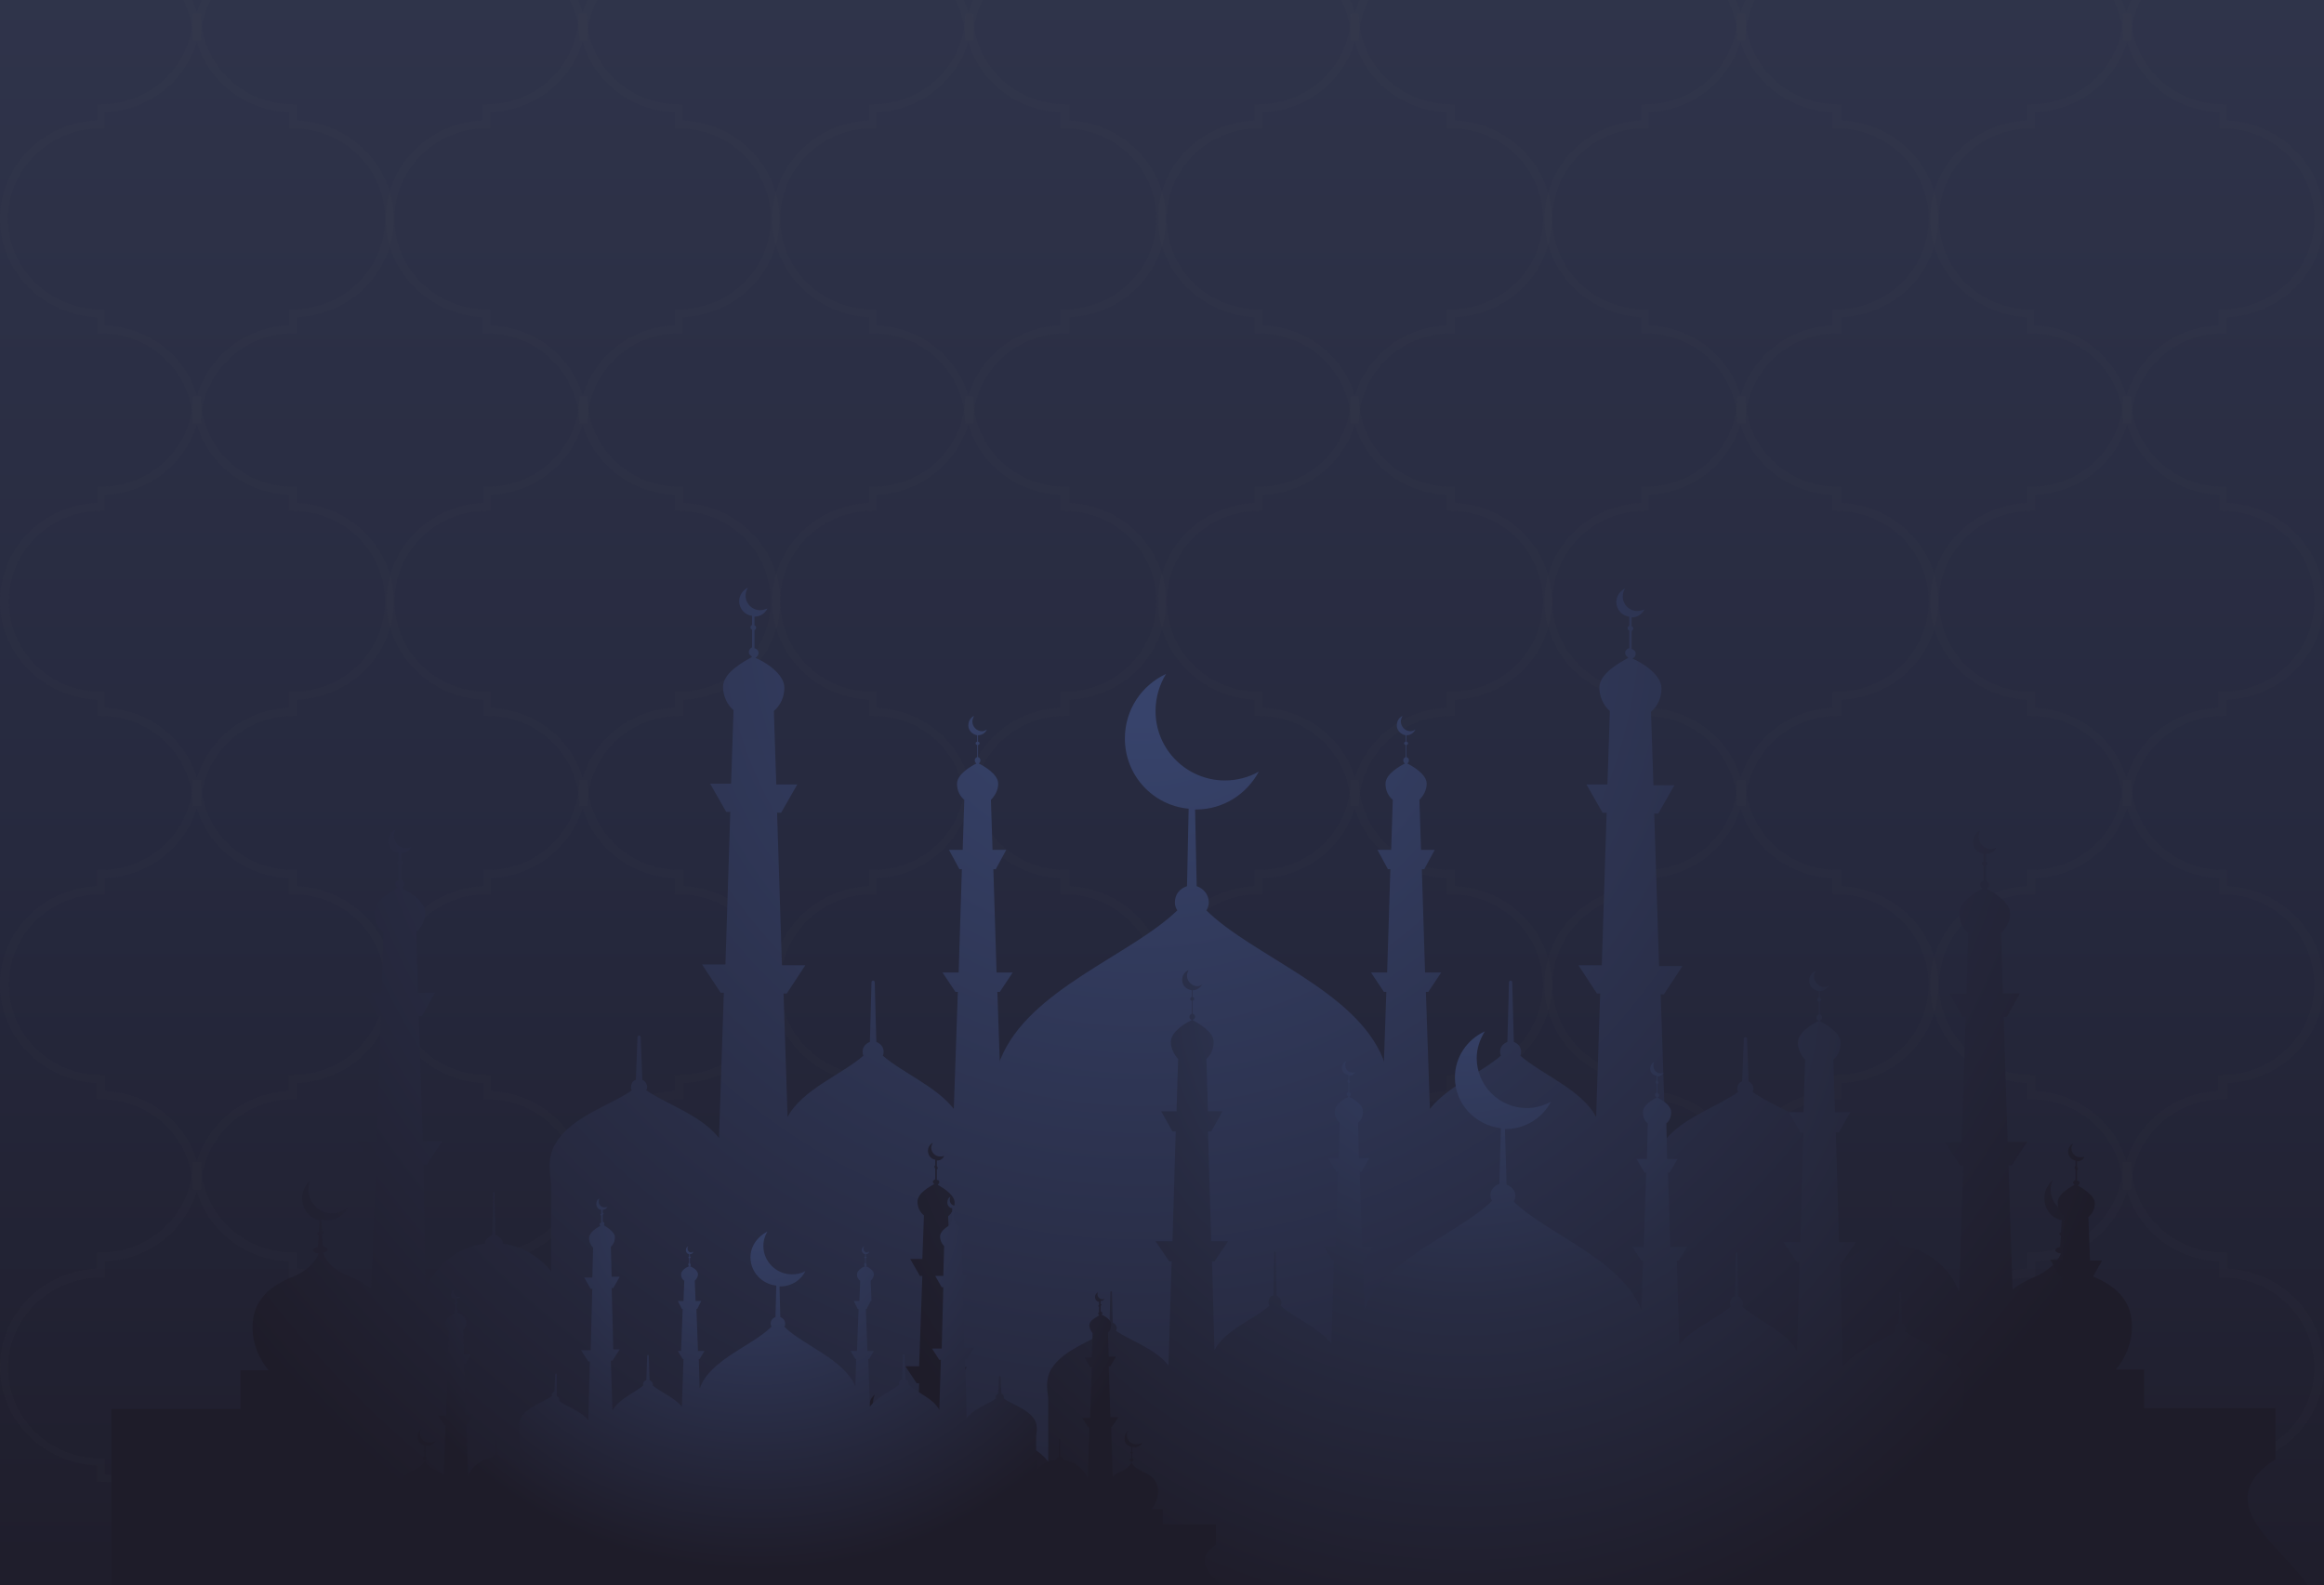 <svg width="390" height="266" viewBox="0 0 390 266" fill="none" xmlns="http://www.w3.org/2000/svg">
<path d="M390 -61.865H0V328.135H390V-61.865Z" fill="url(#paint0_linear_7_279)"/>
<path d="M33.719 6.792H32.365C32.365 -1.604 25.458 -8.375 16.927 -8.375H16.25V-11.083C7.177 -11.354 0 -18.667 0 -27.604C0 -36.542 7.177 -43.719 16.25 -44.125V-46.833H16.927C25.458 -46.833 32.365 -53.604 32.365 -62H33.719C33.719 -53.604 40.625 -46.833 49.156 -46.833H49.833V-44.125C58.771 -43.719 66.083 -36.542 66.083 -27.604C66.083 -18.667 58.906 -11.49 49.833 -11.083V-8.375H49.156C40.76 -8.375 33.719 -1.604 33.719 6.792ZM17.604 -9.729C24.917 -9.458 31.146 -4.583 33.042 2.052C35.073 -4.583 41.167 -9.458 48.479 -9.729V-12.438H49.156C57.688 -12.438 64.594 -19.208 64.594 -27.604C64.594 -36 57.688 -42.771 49.156 -42.771H48.479V-45.479C41.167 -45.75 34.938 -50.625 33.042 -57.26C31.01 -50.625 24.917 -45.75 17.604 -45.479V-42.771H16.927C8.396 -42.635 1.354 -35.865 1.354 -27.604C1.354 -19.208 8.26 -12.438 16.792 -12.438H17.604V-9.729Z" fill="#5C5C5C" fill-opacity="0.05"/>
<path d="M98.583 6.792H97.229C97.229 -1.604 90.323 -8.375 81.792 -8.375H81.115V-11.083C72.177 -11.49 64.865 -18.667 64.865 -27.604C64.865 -36.542 72.042 -43.719 81.115 -44.125V-46.833H81.792C90.323 -46.833 97.229 -53.604 97.229 -62H98.583C98.583 -53.604 105.49 -46.833 114.021 -46.833H114.698V-44.125C123.635 -43.719 130.948 -36.542 130.948 -27.604C130.948 -18.667 123.771 -11.49 114.698 -11.083V-8.375H114.021C105.49 -8.375 98.583 -1.604 98.583 6.792ZM82.333 -9.729C89.646 -9.458 95.875 -4.583 97.771 2.052C99.802 -4.583 105.896 -9.458 113.208 -9.729V-12.438H113.885C122.417 -12.438 129.323 -19.208 129.323 -27.604C129.323 -36 122.417 -42.771 113.885 -42.771H113.208V-45.479C105.896 -45.75 99.667 -50.625 97.771 -57.26C95.74 -50.625 89.646 -45.75 82.333 -45.479V-42.771H81.656C73.125 -42.771 66.219 -36 66.219 -27.604C66.219 -19.208 73.125 -12.438 81.656 -12.438H82.333V-9.729Z" fill="#5C5C5C" fill-opacity="0.05"/>
<path d="M163.313 6.792H161.958C161.958 -1.604 155.052 -8.375 146.521 -8.375H145.844V-11.083C136.906 -11.49 129.594 -18.667 129.594 -27.604C129.594 -36.542 136.771 -43.719 145.844 -44.125V-46.833H146.521C155.052 -46.833 161.958 -53.604 161.958 -62H163.313C163.313 -53.604 170.219 -46.833 178.75 -46.833H179.427V-44.125C188.365 -43.719 195.677 -36.542 195.677 -27.604C195.677 -18.667 188.5 -11.49 179.427 -11.083V-8.375H178.75C170.219 -8.375 163.313 -1.604 163.313 6.792ZM147.063 -9.729C154.375 -9.458 160.604 -4.583 162.5 2.052C164.531 -4.583 170.625 -9.458 177.937 -9.729V-12.438H178.615C187.146 -12.438 194.052 -19.208 194.052 -27.604C194.052 -36 187.146 -42.771 178.615 -42.771H177.937V-45.479C170.625 -45.75 164.396 -50.625 162.5 -57.26C160.469 -50.625 154.375 -45.75 147.063 -45.479V-42.771H146.385C137.854 -42.771 130.948 -36 130.948 -27.604C130.948 -19.208 137.854 -12.438 146.385 -12.438H147.063V-9.729Z" fill="#5C5C5C" fill-opacity="0.05"/>
<path d="M228.042 6.792H226.687C226.687 -1.604 219.781 -8.375 211.25 -8.375H210.573V-11.083C201.635 -11.49 194.323 -18.667 194.323 -27.604C194.323 -36.542 201.5 -43.719 210.573 -44.125V-46.833H211.25C219.781 -46.833 226.687 -53.604 226.687 -62H228.042C228.042 -53.604 234.948 -46.833 243.479 -46.833H244.156V-44.125C253.094 -43.719 260.406 -36.542 260.406 -27.604C260.406 -18.667 253.229 -11.49 244.156 -11.083V-8.375H243.479C235.083 -8.375 228.042 -1.604 228.042 6.792ZM211.927 -9.729C219.24 -9.458 225.469 -4.583 227.365 2.052C229.396 -4.583 235.49 -9.458 242.802 -9.729V-12.438H243.479C252.01 -12.438 258.917 -19.208 258.917 -27.604C258.917 -36 252.01 -42.771 243.479 -42.771H242.802V-45.479C235.49 -45.75 229.26 -50.625 227.365 -57.26C225.333 -50.625 219.24 -45.75 211.927 -45.479V-42.771H211.25C202.719 -42.771 195.812 -36 195.812 -27.604C195.812 -19.208 202.719 -12.438 211.25 -12.438H211.927V-9.729Z" fill="#5C5C5C" fill-opacity="0.05"/>
<path d="M292.906 6.792H291.552C291.552 -1.604 284.646 -8.375 276.115 -8.375H275.437V-11.083C266.5 -11.49 259.187 -18.667 259.187 -27.604C259.187 -36.542 266.365 -43.719 275.437 -44.125V-46.833H276.115C284.646 -46.833 291.552 -53.604 291.552 -62H292.906C292.906 -53.604 299.812 -46.833 308.344 -46.833H309.021V-44.125C317.958 -43.719 325.271 -36.542 325.271 -27.604C325.271 -18.667 318.094 -11.49 309.021 -11.083V-8.375H308.344C299.812 -8.375 292.906 -1.604 292.906 6.792ZM276.656 -9.729C283.969 -9.458 290.198 -4.583 292.094 2.052C294.125 -4.583 300.219 -9.458 307.531 -9.729V-12.438H308.208C316.74 -12.438 323.646 -19.208 323.646 -27.604C323.646 -36 316.74 -42.771 308.208 -42.771H307.531V-45.479C300.219 -45.75 293.99 -50.625 292.094 -57.26C290.062 -50.625 283.969 -45.75 276.656 -45.479V-42.771H275.979C267.448 -42.771 260.542 -36 260.542 -27.604C260.542 -19.208 267.448 -12.438 275.979 -12.438H276.656V-9.729Z" fill="#5C5C5C" fill-opacity="0.05"/>
<path d="M357.635 6.792H356.281C356.281 -1.604 349.375 -8.375 340.844 -8.375H340.167V-11.083C331.229 -11.49 323.917 -18.667 323.917 -27.604C323.917 -36.542 331.094 -43.719 340.167 -44.125V-46.833H340.844C349.375 -46.833 356.281 -53.604 356.281 -62H357.635C357.635 -53.604 364.542 -46.833 373.073 -46.833H373.75V-44.125C382.687 -43.719 390 -36.542 390 -27.604C390 -18.667 382.823 -11.49 373.75 -11.083V-8.375H373.073C364.542 -8.375 357.635 -1.604 357.635 6.792ZM341.385 -9.729C348.698 -9.458 354.927 -4.583 356.823 2.052C358.854 -4.583 364.948 -9.458 372.26 -9.729V-12.438H372.937C381.469 -12.438 388.375 -19.208 388.375 -27.604C388.375 -36 381.469 -42.771 372.937 -42.771H372.396V-45.479C365.083 -45.75 358.854 -50.625 356.958 -57.26C354.927 -50.625 348.833 -45.75 341.521 -45.479V-42.771H340.844C332.312 -42.771 325.406 -36 325.406 -27.604C325.406 -19.208 332.312 -12.438 340.844 -12.438H341.521V-9.729H341.385Z" fill="#5C5C5C" fill-opacity="0.05"/>
<path d="M33.719 71.115H32.365C32.365 62.719 25.458 55.948 16.927 55.948H16.25V53.24C7.177 52.833 0 45.656 0 36.719C0 27.781 7.177 20.604 16.25 20.198V17.49H16.927C25.458 17.49 32.365 10.719 32.365 2.323H33.719C33.719 10.719 40.625 17.49 49.156 17.49H49.833V20.198C58.771 20.604 66.083 27.781 66.083 36.719C66.083 45.656 58.906 52.833 49.833 53.24V55.948H49.156C40.76 55.948 33.719 62.719 33.719 71.115ZM17.604 54.594C24.917 54.865 31.146 59.74 33.042 66.375C35.073 59.74 41.167 54.865 48.479 54.594V51.885H49.156C57.688 51.885 64.594 45.115 64.594 36.719C64.594 28.323 57.688 21.552 49.156 21.552H48.479V18.844C41.167 18.573 34.938 13.698 33.042 7.063C31.01 13.698 24.917 18.573 17.604 18.844V21.552H16.927C8.396 21.552 1.354 28.323 1.354 36.719C1.354 45.115 8.396 51.885 16.927 51.885H17.604V54.594Z" fill="#5C5C5C" fill-opacity="0.05"/>
<path d="M98.583 71.115H97.229C97.094 62.719 90.188 55.948 81.656 55.948H80.979V53.24C72.042 52.833 64.729 45.656 64.729 36.719C64.729 27.781 71.906 20.604 80.979 20.198V17.49H81.656C90.188 17.49 97.094 10.719 97.094 2.323H98.448C98.448 10.719 105.354 17.49 113.885 17.49H114.562V20.198C123.5 20.604 130.812 27.781 130.812 36.719C130.812 45.656 123.635 52.833 114.562 53.24V55.948H113.885C105.49 55.948 98.583 62.719 98.583 71.115ZM82.333 54.594C89.646 54.865 95.875 59.74 97.771 66.375C99.802 59.74 105.896 54.865 113.208 54.594V51.885H113.885C122.417 51.885 129.323 45.115 129.323 36.719C129.323 28.323 122.417 21.552 113.885 21.552H113.208V18.844C105.896 18.573 99.667 13.698 97.771 7.063C95.74 13.698 89.646 18.573 82.333 18.844V21.552H81.656C73.125 21.552 66.219 28.323 66.219 36.719C66.219 45.115 73.125 51.885 81.656 51.885H82.333V54.594Z" fill="#5C5C5C" fill-opacity="0.05"/>
<path d="M163.313 71.115H161.958C161.958 62.719 155.052 55.948 146.521 55.948H145.844V53.24C136.906 52.833 129.594 45.656 129.594 36.719C129.594 27.781 136.771 20.604 145.844 20.198V17.49H146.521C155.052 17.49 161.958 10.719 161.958 2.323H163.313C163.313 10.719 170.219 17.49 178.75 17.49H179.427V20.198C188.365 20.604 195.677 27.781 195.677 36.719C195.677 45.656 188.5 52.833 179.427 53.24V55.948H178.75C170.219 55.948 163.313 62.719 163.313 71.115ZM147.063 54.594C154.375 54.865 160.604 59.74 162.5 66.375C164.531 59.74 170.625 54.865 177.937 54.594V51.885H178.615C187.146 51.885 194.052 45.115 194.052 36.719C194.052 28.323 187.146 21.552 178.615 21.552H177.937V18.844C170.625 18.573 164.396 13.698 162.5 7.063C160.469 13.698 154.375 18.573 147.063 18.844V21.552H146.385C137.854 21.552 130.948 28.323 130.948 36.719C130.948 45.115 137.854 51.885 146.385 51.885H147.063V54.594Z" fill="#5C5C5C" fill-opacity="0.05"/>
<path d="M228.042 71.115H226.687C226.687 62.719 219.781 55.948 211.25 55.948H210.573V53.24C201.635 52.833 194.323 45.656 194.323 36.719C194.323 27.781 201.5 20.604 210.573 20.198V17.49H211.25C219.781 17.49 226.687 10.719 226.687 2.323H228.042C228.042 10.719 234.948 17.49 243.479 17.49H244.156V20.198C253.094 20.604 260.406 27.781 260.406 36.719C260.406 45.656 253.229 52.833 244.156 53.24V55.948H243.479C235.083 55.948 228.042 62.719 228.042 71.115ZM211.927 54.594C219.24 54.865 225.469 59.74 227.365 66.375C229.396 59.74 235.49 54.865 242.802 54.594V51.885H243.479C252.01 51.885 258.917 45.115 258.917 36.719C258.917 28.323 252.01 21.552 243.479 21.552H242.802V18.844C235.49 18.573 229.26 13.698 227.365 7.063C225.333 13.698 219.24 18.573 211.927 18.844V21.552H211.25C202.719 21.552 195.812 28.323 195.812 36.719C195.812 45.115 202.583 51.885 211.25 51.885H211.927V54.594Z" fill="#5C5C5C" fill-opacity="0.05"/>
<path d="M292.906 71.115H291.552C291.552 62.719 284.646 55.948 276.115 55.948H275.437V53.24C266.5 52.833 259.187 45.656 259.187 36.719C259.187 27.781 266.365 20.604 275.437 20.198V17.49H276.115C284.646 17.49 291.552 10.719 291.552 2.323H292.906C292.906 10.719 299.812 17.49 308.344 17.49H309.021V20.198C317.958 20.604 325.271 27.781 325.271 36.719C325.271 45.656 318.094 52.833 309.021 53.24V55.948H308.344C299.812 55.948 292.906 62.719 292.906 71.115ZM276.656 54.594C283.969 54.865 290.198 59.74 292.094 66.375C294.125 59.74 300.219 54.865 307.531 54.594V51.885H308.208C316.74 51.885 323.646 45.115 323.646 36.719C323.646 28.323 316.74 21.552 308.208 21.552H307.531V18.844C300.219 18.573 293.99 13.698 292.094 7.063C290.062 13.698 283.969 18.573 276.656 18.844V21.552H275.979C267.448 21.552 260.542 28.323 260.542 36.719C260.542 45.115 267.448 51.885 275.979 51.885H276.656V54.594Z" fill="#5C5C5C" fill-opacity="0.05"/>
<path d="M357.635 71.115H356.281C356.281 62.719 349.375 55.948 340.844 55.948H340.167V53.24C331.229 52.833 323.917 45.656 323.917 36.719C323.917 27.781 331.094 20.604 340.167 20.198V17.49H340.844C349.375 17.49 356.281 10.719 356.281 2.323H357.635C357.635 10.719 364.542 17.49 373.073 17.49H373.75V20.198C382.687 20.604 390 27.781 390 36.719C390 45.656 382.823 52.833 373.75 53.24V55.948H373.073C364.542 55.948 357.635 62.719 357.635 71.115ZM341.385 54.594C348.698 54.865 354.927 59.74 356.823 66.375C358.854 59.74 364.948 54.865 372.26 54.594V51.885H372.937C381.469 51.885 388.375 45.115 388.375 36.719C388.375 28.323 381.469 21.552 372.937 21.552H372.396V18.844C365.083 18.573 358.854 13.698 356.958 7.063C354.927 13.698 348.833 18.573 341.521 18.844V21.552H340.844C332.312 21.552 325.406 28.323 325.406 36.719C325.406 45.115 332.177 51.885 340.708 51.885H341.385V54.594Z" fill="#5C5C5C" fill-opacity="0.05"/>
<path d="M33.719 135.302H32.365C32.365 126.906 25.458 120.135 16.927 120.135H16.25V117.427C7.312 117.021 0 109.844 0 100.906C0 91.969 7.177 84.792 16.25 84.385V81.677H16.927C25.458 81.677 32.365 74.906 32.365 66.51H33.719C33.719 74.906 40.625 81.677 49.156 81.677H49.833V84.385C58.771 84.792 66.083 91.969 66.083 100.906C66.083 109.844 58.906 117.021 49.833 117.427V120.135H49.156C40.76 120.135 33.719 126.906 33.719 135.302ZM17.604 118.781C24.917 119.052 31.146 123.927 33.042 130.562C35.073 123.927 41.167 119.052 48.479 118.781V116.073H49.156C57.688 116.073 64.594 109.302 64.594 100.906C64.594 92.51 57.688 85.74 49.156 85.74H48.479V83.031C41.167 82.76 34.938 77.885 33.042 71.25C31.01 77.885 24.917 82.76 17.604 83.031V85.74H16.927C8.396 85.74 1.49 92.51 1.49 100.906C1.49 109.302 8.396 116.073 16.927 116.073H17.604V118.781Z" fill="#5C5C5C" fill-opacity="0.05"/>
<path d="M98.583 135.302H97.229C97.229 126.906 90.323 120.135 81.792 120.135H81.115V117.427C72.177 117.021 64.865 109.844 64.865 100.906C64.865 91.969 72.042 84.792 81.115 84.385V81.677H81.792C90.323 81.677 97.229 74.906 97.229 66.51H98.583C98.583 74.906 105.49 81.677 114.021 81.677H114.698V84.385C123.635 84.792 130.948 91.969 130.948 100.906C130.948 109.844 123.771 117.021 114.698 117.427V120.135H114.021C105.49 120.135 98.583 126.906 98.583 135.302ZM82.333 118.781C89.646 119.052 95.875 123.927 97.771 130.562C99.802 123.927 105.896 119.052 113.208 118.781V116.073H113.885C122.417 116.073 129.323 109.302 129.323 100.906C129.323 92.51 122.417 85.74 113.885 85.74H113.208V83.031C105.896 82.76 99.667 77.885 97.771 71.25C95.74 77.885 89.646 82.76 82.333 83.031V85.74H81.656C73.125 85.74 66.219 92.51 66.219 100.906C66.219 109.302 73.125 116.073 81.656 116.073H82.333V118.781Z" fill="#5C5C5C" fill-opacity="0.05"/>
<path d="M163.313 135.302H161.958C161.958 126.906 155.052 120.135 146.521 120.135H145.844V117.427C136.906 117.021 129.594 109.844 129.594 100.906C129.594 91.969 136.771 84.792 145.844 84.385V81.677H146.521C155.052 81.677 161.958 74.906 161.958 66.51H163.313C163.313 74.906 170.219 81.677 178.75 81.677H179.427V84.385C188.365 84.792 195.677 91.969 195.677 100.906C195.677 109.844 188.5 117.021 179.427 117.427V120.135H178.75C170.219 120.135 163.313 126.906 163.313 135.302ZM147.063 118.781C154.375 119.052 160.604 123.927 162.5 130.562C164.531 123.927 170.625 119.052 177.937 118.781V116.073H178.615C187.146 116.073 194.052 109.302 194.052 100.906C194.052 92.51 187.146 85.74 178.615 85.74H177.937V83.031C170.625 82.76 164.396 77.885 162.5 71.25C160.469 77.885 154.375 82.76 147.063 83.031V85.74H146.385C137.854 85.74 130.948 92.51 130.948 100.906C130.948 109.302 137.854 116.073 146.385 116.073H147.063V118.781Z" fill="#5C5C5C" fill-opacity="0.05"/>
<path d="M228.042 135.302H226.687C226.687 126.906 219.781 120.135 211.25 120.135H210.573V117.427C201.635 117.021 194.323 109.844 194.323 100.906C194.323 91.969 201.5 84.792 210.573 84.385V81.677H211.25C219.781 81.677 226.687 74.906 226.687 66.51H228.042C228.042 74.906 234.948 81.677 243.479 81.677H244.156V84.385C253.094 84.792 260.406 91.969 260.406 100.906C260.406 109.844 253.229 117.021 244.156 117.427V120.135H243.479C235.083 120.135 228.042 126.906 228.042 135.302ZM211.927 118.781C219.24 119.052 225.469 123.927 227.365 130.562C229.396 123.927 235.49 119.052 242.802 118.781V116.073H243.479C252.01 116.073 258.917 109.302 258.917 100.906C258.917 92.51 252.01 85.74 243.479 85.74H242.802V83.031C235.49 82.76 229.26 77.885 227.365 71.25C225.333 77.885 219.24 82.76 211.927 83.031V85.74H211.25C202.719 85.74 195.812 92.51 195.812 100.906C195.812 109.302 202.719 116.073 211.25 116.073H211.927V118.781Z" fill="#5C5C5C" fill-opacity="0.05"/>
<path d="M292.906 135.302H291.552C291.552 126.906 284.646 120.135 276.115 120.135H275.437V117.427C266.5 117.021 259.187 109.844 259.187 100.906C259.187 91.969 266.365 84.792 275.437 84.385V81.677H276.115C284.646 81.677 291.552 74.906 291.552 66.51H292.906C292.906 74.906 299.812 81.677 308.344 81.677H309.021V84.385C317.958 84.792 325.271 91.969 325.271 100.906C325.271 109.844 318.094 117.021 309.021 117.427V120.135H308.344C299.812 120.135 292.906 126.906 292.906 135.302ZM276.656 118.781C283.969 119.052 290.198 123.927 292.094 130.562C294.125 123.927 300.219 119.052 307.531 118.781V116.073H308.208C316.74 116.073 323.646 109.302 323.646 100.906C323.646 92.51 316.74 85.74 308.208 85.74H307.531V83.031C300.219 82.76 293.99 77.885 292.094 71.25C290.062 77.885 283.969 82.76 276.656 83.031V85.74H275.979C267.448 85.74 260.542 92.51 260.542 100.906C260.542 109.302 267.448 116.073 275.979 116.073H276.656V118.781Z" fill="#5C5C5C" fill-opacity="0.05"/>
<path d="M357.635 135.302H356.281C356.281 126.906 349.375 120.135 340.844 120.135H340.167V117.427C331.229 117.021 323.917 109.844 323.917 100.906C323.917 91.969 331.094 84.792 340.167 84.385V81.677H340.844C349.375 81.677 356.281 74.906 356.281 66.51H357.635C357.635 74.906 364.542 81.677 373.073 81.677H373.75V84.385C382.687 84.792 390 91.969 390 100.906C390 109.844 382.823 117.021 373.75 117.427V120.135H373.073C364.542 120.135 357.635 126.906 357.635 135.302ZM341.385 118.781C348.698 119.052 354.927 123.927 356.823 130.562C358.854 123.927 364.948 119.052 372.26 118.781V116.073H372.937C381.469 116.073 388.375 109.302 388.375 100.906C388.375 92.51 381.469 85.74 372.937 85.74H372.396V83.031C365.083 82.76 358.854 77.885 356.958 71.25C354.927 77.885 348.833 82.76 341.521 83.031V85.74H340.844C332.312 85.74 325.406 92.51 325.406 100.906C325.406 109.302 332.312 116.073 340.844 116.073H341.521V118.781H341.385Z" fill="#5C5C5C" fill-opacity="0.05"/>
<path d="M33.719 199.625H32.365C32.365 191.229 25.458 184.458 16.927 184.458H16.25V181.75C7.312 181.344 0 174.167 0 165.229C0 156.292 7.177 149.115 16.25 148.708V146H16.927C25.458 146 32.365 139.229 32.365 130.833H33.719C33.719 139.229 40.625 146 49.156 146H49.833V148.708C58.771 149.115 66.083 156.292 66.083 165.229C66.083 174.167 58.906 181.344 49.833 181.75V184.458H49.156C40.76 184.458 33.719 191.229 33.719 199.625ZM17.604 183.104C24.917 183.375 31.146 188.25 33.042 194.885C35.073 188.25 41.167 183.375 48.479 183.104V180.396H49.156C57.688 180.396 64.594 173.625 64.594 165.229C64.594 156.833 57.688 150.063 49.156 150.063H48.479V147.354C41.167 147.083 34.938 142.208 33.042 135.573C31.01 142.208 24.917 147.083 17.604 147.354V150.063H16.927C8.396 150.063 1.49 156.833 1.49 165.229C1.49 173.625 8.396 180.396 16.927 180.396H17.604V183.104Z" fill="#5C5C5C" fill-opacity="0.05"/>
<path d="M98.583 199.625H97.229C97.229 191.229 90.323 184.458 81.792 184.458H81.115V181.75C72.177 181.344 64.865 174.167 64.865 165.229C64.865 156.292 72.042 149.115 81.115 148.708V146H81.792C90.323 146 97.229 139.229 97.229 130.833H98.583C98.583 139.229 105.49 146 114.021 146H114.698V148.708C123.635 149.115 130.948 156.292 130.948 165.229C130.948 174.167 123.771 181.344 114.698 181.75V184.458H114.021C105.49 184.458 98.583 191.229 98.583 199.625ZM82.333 183.104C89.646 183.375 95.875 188.25 97.771 194.885C99.802 188.25 105.896 183.375 113.208 183.104V180.396H113.885C122.417 180.396 129.323 173.625 129.323 165.229C129.323 156.833 122.417 150.063 113.885 150.063H113.208V147.354C105.896 147.083 99.667 142.208 97.771 135.573C95.74 142.208 89.646 147.083 82.333 147.354V150.063H81.656C73.125 150.063 66.219 156.833 66.219 165.229C66.219 173.625 73.125 180.396 81.656 180.396H82.333V183.104Z" fill="#5C5C5C" fill-opacity="0.05"/>
<path d="M163.313 199.625H161.958C161.958 191.229 155.052 184.458 146.521 184.458H145.844V181.75C136.906 181.344 129.594 174.167 129.594 165.229C129.594 156.292 136.771 149.115 145.844 148.708V146H146.521C155.052 146 161.958 139.229 161.958 130.833H163.313C163.313 139.229 170.219 146 178.75 146H179.427V148.708C188.365 149.115 195.677 156.292 195.677 165.229C195.677 174.167 188.5 181.344 179.427 181.75V184.458H178.75C170.219 184.458 163.313 191.229 163.313 199.625ZM147.063 183.104C154.375 183.375 160.604 188.25 162.5 194.885C164.531 188.25 170.625 183.375 177.937 183.104V180.396H178.615C187.146 180.396 194.052 173.625 194.052 165.229C194.052 156.833 187.146 150.063 178.615 150.063H177.937V147.354C170.625 147.083 164.396 142.208 162.5 135.573C160.469 142.208 154.375 147.083 147.063 147.354V150.063H146.385C137.854 150.063 130.948 156.833 130.948 165.229C130.948 173.625 137.854 180.396 146.385 180.396H147.063V183.104Z" fill="#5C5C5C" fill-opacity="0.05"/>
<path d="M228.042 199.625H226.687C226.687 191.229 219.781 184.458 211.25 184.458H210.573V181.75C201.635 181.344 194.323 174.167 194.323 165.229C194.323 156.292 201.5 149.115 210.573 148.708V146H211.25C219.781 146 226.687 139.229 226.687 130.833H228.042C228.042 139.229 234.948 146 243.479 146H244.156V148.708C253.094 149.115 260.406 156.292 260.406 165.229C260.406 174.167 253.229 181.344 244.156 181.75V184.458H243.479C235.083 184.458 228.042 191.229 228.042 199.625ZM211.927 183.104C219.24 183.375 225.469 188.25 227.365 194.885C229.396 188.25 235.49 183.375 242.802 183.104V180.396H243.479C252.01 180.396 258.917 173.625 258.917 165.229C258.917 156.833 252.01 150.063 243.479 150.063H242.802V147.354C235.49 147.083 229.26 142.208 227.365 135.573C225.333 142.208 219.24 147.083 211.927 147.354V150.063H211.25C202.719 150.063 195.812 156.833 195.812 165.229C195.812 173.625 202.719 180.396 211.25 180.396H211.927V183.104Z" fill="#5C5C5C" fill-opacity="0.05"/>
<path d="M292.906 199.625H291.552C291.552 191.229 284.646 184.458 276.115 184.458H275.437V181.75C266.5 181.344 259.187 174.167 259.187 165.229C259.187 156.292 266.365 149.115 275.437 148.708V146H276.115C284.646 146 291.552 139.229 291.552 130.833H292.906C292.906 139.229 299.812 146 308.344 146H309.021V148.708C317.958 149.115 325.271 156.292 325.271 165.229C325.271 174.167 318.094 181.344 309.021 181.75V184.458H308.344C299.812 184.458 292.906 191.229 292.906 199.625ZM276.656 183.104C283.969 183.375 290.198 188.25 292.094 194.885C294.125 188.25 300.219 183.375 307.531 183.104V180.396H308.208C316.74 180.396 323.646 173.625 323.646 165.229C323.646 156.833 316.74 150.063 308.208 150.063H307.531V147.354C300.219 147.083 293.99 142.208 292.094 135.573C290.062 142.208 283.969 147.083 276.656 147.354V150.063H275.979C267.448 150.063 260.542 156.833 260.542 165.229C260.542 173.625 267.448 180.396 275.979 180.396H276.656V183.104Z" fill="#5C5C5C" fill-opacity="0.05"/>
<path d="M357.635 199.625H356.281C356.281 191.229 349.375 184.458 340.844 184.458H340.167V181.75C331.229 181.344 323.917 174.167 323.917 165.229C323.917 156.292 331.094 149.115 340.167 148.708V146H340.844C349.375 146 356.281 139.229 356.281 130.833H357.635C357.635 139.229 364.542 146 373.073 146H373.75V148.708C382.687 149.115 390 156.292 390 165.229C390 174.167 382.823 181.344 373.75 181.75V184.458H373.073C364.542 184.458 357.635 191.229 357.635 199.625ZM341.385 183.104C348.698 183.375 354.927 188.25 356.823 194.885C358.854 188.25 364.948 183.375 372.26 183.104V180.396H372.937C381.469 180.396 388.375 173.625 388.375 165.229C388.375 156.833 381.469 150.063 372.937 150.063H372.396V147.354C365.083 147.083 358.854 142.208 356.958 135.573C354.927 142.208 348.833 147.083 341.521 147.354V150.063H340.844C332.312 150.063 325.406 156.833 325.406 165.229C325.406 173.625 332.312 180.396 340.844 180.396H341.521V183.104H341.385Z" fill="#5C5C5C" fill-opacity="0.05"/>
<path d="M33.719 263.812H32.365C32.365 255.417 25.458 248.646 16.927 248.646H16.25V245.937C7.312 245.531 0 238.354 0 229.417C0 220.479 7.177 213.302 16.25 212.896V210.187H16.927C25.458 210.187 32.365 203.417 32.365 195.021H33.719C33.719 203.417 40.625 210.187 49.156 210.187H49.833V212.896C58.771 213.302 66.083 220.479 66.083 229.417C66.083 238.354 58.906 245.531 49.833 245.937V248.646H49.156C40.76 248.646 33.719 255.552 33.719 263.812ZM17.604 247.427C24.917 247.698 31.146 252.573 33.042 259.208C35.073 252.573 41.167 247.698 48.479 247.427V244.719H49.156C57.688 244.719 64.594 237.948 64.594 229.552C64.594 221.156 57.688 214.385 49.156 214.385H48.479V211.677C41.167 211.406 34.938 206.531 33.042 199.896C31.01 206.531 24.917 211.406 17.604 211.677V214.385H16.927C8.396 214.385 1.354 221.156 1.354 229.552C1.354 237.948 8.26 244.719 16.792 244.719H17.604V247.427Z" fill="#5C5C5C" fill-opacity="0.05"/>
<path d="M98.583 263.812H97.229C97.229 255.417 90.323 248.646 81.792 248.646H81.115V245.937C72.177 245.531 64.865 238.354 64.865 229.417C64.865 220.479 72.042 213.302 81.115 212.896V210.187H81.792C90.323 210.187 97.229 203.417 97.229 195.021H98.583C98.583 203.417 105.49 210.187 114.021 210.187H114.698V212.896C123.635 213.302 130.948 220.479 130.948 229.417C130.948 238.354 123.771 245.531 114.698 245.937V248.646H114.021C105.49 248.646 98.583 255.552 98.583 263.812ZM82.333 247.427C89.646 247.698 95.875 252.573 97.771 259.208C99.802 252.573 105.896 247.698 113.208 247.427V244.719H113.885C122.417 244.719 129.323 237.948 129.323 229.552C129.323 221.156 122.417 214.385 113.885 214.385H113.208V211.677C105.896 211.406 99.667 206.531 97.771 199.896C95.74 206.531 89.646 211.406 82.333 211.677V214.385H81.656C73.125 214.385 66.219 221.156 66.219 229.552C66.219 237.948 73.125 244.719 81.656 244.719H82.333V247.427Z" fill="#5C5C5C" fill-opacity="0.05"/>
<path d="M163.313 263.812H161.958C161.958 255.417 155.052 248.646 146.521 248.646H145.844V245.937C136.906 245.531 129.594 238.354 129.594 229.417C129.594 220.479 136.771 213.302 145.844 212.896V210.187H146.521C155.052 210.187 161.958 203.417 161.958 195.021H163.313C163.313 203.417 170.219 210.187 178.75 210.187H179.427V212.896C188.365 213.302 195.677 220.479 195.677 229.417C195.677 238.354 188.5 245.531 179.427 245.937V248.646H178.75C170.219 248.646 163.313 255.552 163.313 263.812ZM147.063 247.427C154.375 247.698 160.604 252.573 162.5 259.208C164.531 252.573 170.625 247.698 177.937 247.427V244.719H178.615C187.146 244.719 194.052 237.948 194.052 229.552C194.052 221.156 187.146 214.385 178.615 214.385H177.937V211.677C170.625 211.406 164.396 206.531 162.5 199.896C160.469 206.531 154.375 211.406 147.063 211.677V214.385H146.385C137.854 214.385 130.948 221.156 130.948 229.552C130.948 237.948 137.854 244.719 146.385 244.719H147.063V247.427Z" fill="#5C5C5C" fill-opacity="0.05"/>
<path d="M228.042 263.812H226.687C226.687 255.417 219.781 248.646 211.25 248.646H210.573V245.937C201.635 245.531 194.323 238.354 194.323 229.417C194.323 220.479 201.5 213.302 210.573 212.896V210.187H211.25C219.781 210.187 226.687 203.417 226.687 195.021H228.042C228.042 203.417 234.948 210.187 243.479 210.187H244.156V212.896C253.094 213.302 260.406 220.479 260.406 229.417C260.406 238.354 253.229 245.531 244.156 245.937V248.646H243.479C235.083 248.646 228.042 255.552 228.042 263.812ZM211.927 247.427C219.24 247.698 225.469 252.573 227.365 259.208C229.396 252.573 235.49 247.698 242.802 247.427V244.719H243.479C252.01 244.719 258.917 237.948 258.917 229.552C258.917 221.156 252.01 214.385 243.479 214.385H242.802V211.677C235.49 211.406 229.26 206.531 227.365 199.896C225.333 206.531 219.24 211.406 211.927 211.677V214.385H211.25C202.719 214.385 195.812 221.156 195.812 229.552C195.812 237.948 202.719 244.719 211.25 244.719H211.927V247.427Z" fill="#5C5C5C" fill-opacity="0.05"/>
<path d="M292.906 263.812H291.552C291.552 255.417 284.646 248.646 276.115 248.646H275.437V245.937C266.5 245.531 259.187 238.354 259.187 229.417C259.187 220.479 266.365 213.302 275.437 212.896V210.187H276.115C284.646 210.187 291.552 203.417 291.552 195.021H292.906C292.906 203.417 299.812 210.187 308.344 210.187H309.021V212.896C317.958 213.302 325.271 220.479 325.271 229.417C325.271 238.354 318.094 245.531 309.021 245.937V248.646H308.344C299.812 248.646 292.906 255.552 292.906 263.812ZM276.656 247.427C283.969 247.698 290.198 252.573 292.094 259.208C294.125 252.573 300.219 247.698 307.531 247.427V244.719H308.208C316.74 244.719 323.646 237.948 323.646 229.552C323.646 221.156 316.74 214.385 308.208 214.385H307.531V211.677C300.219 211.406 293.99 206.531 292.094 199.896C290.062 206.531 283.969 211.406 276.656 211.677V214.385H275.979C267.448 214.385 260.542 221.156 260.542 229.552C260.542 237.948 267.448 244.719 275.979 244.719H276.656V247.427Z" fill="#5C5C5C" fill-opacity="0.05"/>
<path d="M357.635 263.812H356.281C356.281 255.417 349.375 248.646 340.844 248.646H340.167V245.937C331.229 245.531 323.917 238.354 323.917 229.417C323.917 220.479 331.094 213.302 340.167 212.896V210.187H340.844C349.375 210.187 356.281 203.417 356.281 195.021H357.635C357.635 203.417 364.542 210.187 373.073 210.187H373.75V212.896C382.687 213.302 390 220.479 390 229.417C390 238.354 382.823 245.531 373.75 245.937V248.646H373.073C364.542 248.646 357.635 255.552 357.635 263.812ZM341.385 247.427C348.698 247.698 354.927 252.573 356.823 259.208C358.854 252.573 364.948 247.698 372.26 247.427V244.719H372.937C381.469 244.719 388.375 237.948 388.375 229.552C388.375 221.156 381.469 214.385 372.937 214.385H372.396V211.677C365.083 211.406 358.854 206.531 356.958 199.896C354.927 206.531 348.833 211.406 341.521 211.677V214.385H340.844C332.312 214.385 325.406 221.156 325.406 229.552C325.406 237.948 332.312 244.719 340.844 244.719H341.521V247.427H341.385Z" fill="#5C5C5C" fill-opacity="0.05"/>
<path d="M33.719 328.135H32.365C32.365 319.74 25.458 312.969 16.927 312.969H16.25V310.26C7.312 309.854 0 302.677 0 293.74C0 284.802 7.177 277.625 16.25 277.219V274.51H16.927C25.458 274.51 32.365 267.74 32.365 259.344H33.719C33.719 267.74 40.625 274.51 49.156 274.51H49.833V277.219C58.771 277.625 66.083 284.802 66.083 293.74C66.083 302.677 58.906 309.854 49.833 310.26V312.969H49.156C40.76 312.969 33.719 319.74 33.719 328.135ZM17.604 311.615C24.917 311.885 31.146 316.76 33.042 323.396C35.073 316.76 41.167 311.885 48.479 311.615V308.906H49.156C57.688 308.906 64.594 302.135 64.594 293.74C64.594 285.344 57.688 278.573 49.156 278.573H48.479V275.865C41.167 275.594 34.938 270.719 33.042 264.083C31.01 270.719 24.917 275.594 17.604 275.865V278.573H16.927C8.396 278.573 1.49 285.344 1.49 293.74C1.49 302.135 8.396 308.906 16.927 308.906H17.604V311.615Z" fill="#5C5C5C" fill-opacity="0.05"/>
<path d="M98.583 328.135H97.229C97.229 319.74 90.323 312.969 81.792 312.969H81.115V310.26C72.177 309.854 64.865 302.677 64.865 293.74C64.865 284.802 72.042 277.625 81.115 277.219V274.51H81.792C90.323 274.51 97.229 267.74 97.229 259.344H98.583C98.583 267.74 105.49 274.51 114.021 274.51H114.698V277.219C123.635 277.625 130.948 284.802 130.948 293.74C130.948 302.677 123.771 309.854 114.698 310.26V312.969H114.021C105.49 312.969 98.583 319.74 98.583 328.135ZM82.333 311.615C89.646 311.885 95.875 316.76 97.771 323.396C99.802 316.76 105.896 311.885 113.208 311.615V308.906H113.885C122.417 308.906 129.323 302.135 129.323 293.74C129.323 285.344 122.417 278.573 113.885 278.573H113.208V275.865C105.896 275.594 99.667 270.719 97.771 264.083C95.74 270.719 89.646 275.594 82.333 275.865V278.573H81.656C73.125 278.573 66.219 285.344 66.219 293.74C66.219 302.135 73.125 308.906 81.656 308.906H82.333V311.615Z" fill="#5C5C5C" fill-opacity="0.05"/>
<path d="M163.313 328.135H161.958C161.958 319.74 155.052 312.969 146.521 312.969H145.844V310.26C136.906 309.854 129.594 302.677 129.594 293.74C129.594 284.802 136.771 277.625 145.844 277.219V274.51H146.521C155.052 274.51 161.958 267.74 161.958 259.344H163.313C163.313 267.74 170.219 274.51 178.75 274.51H179.427V277.219C188.365 277.625 195.677 284.802 195.677 293.74C195.677 302.677 188.5 309.854 179.427 310.26V312.969H178.75C170.219 312.969 163.313 319.74 163.313 328.135ZM147.063 311.615C154.375 311.885 160.604 316.76 162.5 323.396C164.531 316.76 170.625 311.885 177.937 311.615V308.906H178.615C187.146 308.906 194.052 302.135 194.052 293.74C194.052 285.344 187.146 278.573 178.615 278.573H177.937V275.865C170.625 275.594 164.396 270.719 162.5 264.083C160.469 270.719 154.375 275.594 147.063 275.865V278.573H146.385C137.854 278.573 130.948 285.344 130.948 293.74C130.948 302.135 137.854 308.906 146.385 308.906H147.063V311.615Z" fill="#5C5C5C" fill-opacity="0.05"/>
<path d="M228.042 328.135H226.687C226.687 319.74 219.781 312.969 211.25 312.969H210.573V310.26C201.635 309.854 194.323 302.677 194.323 293.74C194.323 284.802 201.5 277.625 210.573 277.219V274.51H211.25C219.781 274.51 226.687 267.74 226.687 259.344H228.042C228.042 267.74 234.948 274.51 243.479 274.51H244.156V277.219C253.094 277.625 260.406 284.802 260.406 293.74C260.406 302.677 253.229 309.854 244.156 310.26V312.969H243.479C235.083 312.969 228.042 319.74 228.042 328.135ZM211.927 311.615C219.24 311.885 225.469 316.76 227.365 323.396C229.396 316.76 235.49 311.885 242.802 311.615V308.906H243.479C252.01 308.906 258.917 302.135 258.917 293.74C258.917 285.344 252.01 278.573 243.479 278.573H242.802V275.865C235.49 275.594 229.26 270.719 227.365 264.083C225.333 270.719 219.24 275.594 211.927 275.865V278.573H211.25C202.719 278.573 195.812 285.344 195.812 293.74C195.812 302.135 202.719 308.906 211.25 308.906H211.927V311.615Z" fill="#5C5C5C" fill-opacity="0.05"/>
<path d="M292.906 328.135H291.552C291.552 319.74 284.646 312.969 276.115 312.969H275.437V310.26C266.5 309.854 259.187 302.677 259.187 293.74C259.187 284.802 266.365 277.625 275.437 277.219V274.51H276.115C284.646 274.51 291.552 267.74 291.552 259.344H292.906C292.906 267.74 299.812 274.51 308.344 274.51H309.021V277.219C317.958 277.625 325.271 284.802 325.271 293.74C325.271 302.677 318.094 309.854 309.021 310.26V312.969H308.344C299.812 312.969 292.906 319.74 292.906 328.135ZM276.656 311.615C283.969 311.885 290.198 316.76 292.094 323.396C294.125 316.76 300.219 311.885 307.531 311.615V308.906H308.208C316.74 308.906 323.646 302.135 323.646 293.74C323.646 285.344 316.74 278.573 308.208 278.573H307.531V275.865C300.219 275.594 293.99 270.719 292.094 264.083C290.062 270.719 283.969 275.594 276.656 275.865V278.573H275.979C267.448 278.573 260.542 285.344 260.542 293.74C260.542 302.135 267.448 308.906 275.979 308.906H276.656V311.615Z" fill="#5C5C5C" fill-opacity="0.05"/>
<path d="M357.635 328.135H356.281C356.281 319.74 349.375 312.969 340.844 312.969H340.167V310.26C331.229 309.854 323.917 302.677 323.917 293.74C323.917 284.802 331.094 277.625 340.167 277.219V274.51H340.844C349.375 274.51 356.281 267.74 356.281 259.344H357.635C357.635 267.74 364.542 274.51 373.073 274.51H373.75V277.219C382.687 277.625 390 284.802 390 293.74C390 302.677 382.823 309.854 373.75 310.26V312.969H373.073C364.542 312.969 357.635 319.74 357.635 328.135ZM341.385 311.615C348.698 311.885 354.927 316.76 356.823 323.396C358.854 316.76 364.948 311.885 372.26 311.615V308.906H372.937C381.469 308.906 388.375 302.135 388.375 293.74C388.375 285.344 381.469 278.573 372.937 278.573H372.396V275.865C365.083 275.594 358.854 270.719 356.958 264.083C354.927 270.719 348.833 275.594 341.521 275.865V278.573H340.844C332.312 278.573 325.406 285.344 325.406 293.74C325.406 302.135 332.312 308.906 340.844 308.906H341.521V311.615H341.385Z" fill="#5C5C5C" fill-opacity="0.05"/>
<path d="M381.875 244.854V236.323H359.802V229.823H355.062C356.687 227.927 357.771 225.354 357.771 222.646C357.771 219.125 356.146 216.146 351 214.115C347.885 212.896 346.937 211.135 346.667 210.187C347.208 210.187 347.479 209.917 347.479 209.646C347.479 209.375 347.208 209.24 346.667 209.104L346.531 207.073C346.667 207.073 346.802 206.937 346.802 206.802C346.802 206.667 346.667 206.667 346.531 206.531L346.396 204.635C347.073 204.771 347.75 204.771 348.427 204.635C349.51 204.229 350.323 203.552 350.729 202.604C350.323 202.875 349.917 203.146 349.375 203.417C347.344 204.094 345.042 203.01 344.365 200.979C343.958 199.896 344.094 198.812 344.5 198C343.281 199.083 342.74 200.708 343.281 202.333C343.687 203.687 344.771 204.5 345.99 204.771L345.854 206.802C345.719 206.802 345.583 206.937 345.583 207.073C345.583 207.208 345.719 207.208 345.854 207.344L345.719 209.24C345.312 209.375 344.906 209.51 344.906 209.781C344.906 210.052 345.312 210.323 345.854 210.323C345.583 211.135 344.5 212.896 341.521 214.25C339.896 214.927 338.677 215.604 337.729 216.417L337.052 195.562H337.594L340.167 191.635H336.917L336.24 170.646H336.781L338.948 166.719H336.104L335.833 156.562C336.646 155.75 337.323 154.667 337.323 153.312C337.323 151.281 334.344 149.656 333.396 149.115C333.667 148.979 333.802 148.844 333.802 148.437C333.802 148.167 333.531 147.896 333.26 147.76V145.323C333.396 145.187 333.531 145.052 333.531 144.917C333.531 144.781 333.396 144.646 333.26 144.51V143.292C334.073 143.292 334.75 142.885 335.021 142.208C334.75 142.344 334.344 142.479 334.073 142.479C332.99 142.479 332.042 141.531 332.042 140.448C332.042 140.042 332.177 139.635 332.312 139.365C331.635 139.635 331.094 140.448 331.094 141.26C331.094 142.344 331.906 143.156 332.854 143.292V144.51C332.719 144.646 332.583 144.781 332.583 144.917C332.583 145.052 332.719 145.187 332.854 145.323V147.76C332.583 147.896 332.312 148.031 332.312 148.437C332.312 148.708 332.448 148.979 332.719 149.115C331.635 149.656 328.792 151.281 328.792 153.312C328.792 154.531 329.333 155.75 330.281 156.562L330.01 166.719H327.167L329.333 170.646H329.875L329.198 191.635H326.354L328.927 195.562H329.469L328.792 216.552H328.656C327.031 212.49 323.24 209.51 318.771 208.969V208.833C318.771 208.156 317.958 207.615 317.552 207.479L317.417 200.437C317.417 200.302 317.281 200.302 317.281 200.302C317.146 200.302 317.146 200.437 317.146 200.437L317.01 207.479C316.604 207.75 315.792 208.292 315.792 208.833V208.969C312.542 209.375 309.562 211.135 307.667 213.573V199.083C307.667 197.865 308.615 194.75 306.854 192.042C304.01 187.573 297.375 185.677 294.125 183.24C294.125 183.104 294.26 182.969 294.26 182.698C294.26 182.156 293.854 181.615 293.448 181.479L293.177 174.302C293.177 174.167 293.042 174.031 292.906 174.031C292.771 174.031 292.635 174.167 292.635 174.302L292.365 181.479C291.823 181.615 291.552 182.156 291.552 182.698C291.552 182.833 291.552 183.104 291.687 183.24C288.573 185.542 282.615 187.437 279.5 191.229L278.687 166.854H279.229L282.344 162.115H278.417L277.604 136.521H278.281L280.99 131.781H277.469L277.062 119.458C278.146 118.51 278.823 117.156 278.823 115.531C278.823 113.094 275.302 111.062 273.948 110.521C274.219 110.385 274.49 110.115 274.49 109.708C274.49 109.302 274.219 109.031 273.812 108.896V105.917C273.948 105.781 274.083 105.646 274.083 105.51C274.083 105.24 273.948 105.104 273.812 105.104V103.615C274.76 103.615 275.573 103.073 275.979 102.26C275.573 102.396 275.167 102.531 274.76 102.531C273.406 102.531 272.323 101.448 272.323 100.094C272.323 99.552 272.458 99.146 272.729 98.74C271.917 99.146 271.24 99.958 271.24 101.042C271.24 102.26 272.187 103.344 273.406 103.479V104.969C273.271 105.104 273.135 105.24 273.135 105.375C273.135 105.646 273.271 105.781 273.406 105.781V108.76C273 108.896 272.729 109.167 272.729 109.573C272.729 109.979 273 110.115 273.271 110.385C272.052 111.062 268.396 112.958 268.396 115.396C268.396 116.885 269.073 118.375 270.156 119.323L269.75 131.646H266.229L268.937 136.385H269.615L268.802 161.979H264.875L267.99 166.719H268.531L267.854 187.437C265.417 182.833 258.646 180.26 255.125 177.146C255.26 176.875 255.26 176.74 255.26 176.469C255.26 175.656 254.719 175.115 254.042 174.844L253.771 164.823C253.771 164.687 253.635 164.552 253.5 164.552C253.365 164.552 253.229 164.687 253.229 164.823L252.958 174.844C252.281 175.115 251.74 175.656 251.74 176.469C251.74 176.74 251.74 176.875 251.875 177.146C248.625 179.99 242.937 182.292 239.958 186.083L239.281 166.448H239.687L241.854 163.198H239.146L238.604 145.865H239.01L240.771 142.615H238.469L238.198 134.219C238.875 133.542 239.417 132.594 239.417 131.51C239.417 129.885 236.979 128.531 236.167 128.125C236.302 127.99 236.437 127.854 236.437 127.583C236.437 127.312 236.302 127.177 236.031 127.042V125.01C236.167 125.01 236.302 124.875 236.302 124.74C236.302 124.604 236.167 124.469 236.031 124.469V123.385C236.708 123.385 237.25 122.979 237.521 122.437C237.25 122.573 236.979 122.708 236.708 122.708C235.76 122.708 235.083 121.896 235.083 121.083C235.083 120.812 235.219 120.406 235.354 120.135C234.812 120.406 234.406 120.948 234.406 121.76C234.406 122.573 235.083 123.25 235.896 123.385V124.469C235.76 124.469 235.625 124.604 235.625 124.74C235.625 124.875 235.76 125.01 235.896 125.01V127.042C235.625 127.177 235.49 127.312 235.49 127.583C235.49 127.854 235.625 127.99 235.76 128.125C234.948 128.531 232.51 129.885 232.51 131.51C232.51 132.594 232.917 133.542 233.729 134.219L233.458 142.615H231.156L232.917 145.865H233.323L232.781 163.198H230.073L232.24 166.448H232.646L232.24 178.229C232.24 178.094 232.104 177.823 232.104 177.687C227.5 166.177 210.302 160.49 202.448 152.771C202.719 152.365 202.854 151.823 202.854 151.417C202.854 150.198 202.042 149.115 200.823 148.708L200.552 135.844H200.687C205.292 135.844 209.219 133.271 211.25 129.479C209.625 130.427 207.594 130.969 205.562 130.969C199.198 130.969 193.917 125.823 193.917 119.323C193.917 117.021 194.594 114.854 195.677 113.094C191.615 114.99 188.771 119.052 188.771 123.927C188.771 130.156 193.51 135.167 199.469 135.708L199.198 148.708C197.979 149.115 197.167 150.062 197.167 151.417C197.167 151.958 197.302 152.365 197.573 152.771C189.719 160.354 172.656 166.042 167.917 177.687C167.781 177.958 167.781 178.094 167.781 178.365L167.375 166.448H167.781L169.948 163.198H167.24L166.698 145.865H167.104L168.865 142.615H166.562L166.292 134.219C166.969 133.542 167.51 132.594 167.51 131.51C167.51 129.885 165.073 128.531 164.26 128.125C164.396 127.99 164.531 127.854 164.531 127.583C164.531 127.312 164.396 127.177 164.125 127.042V125.01C164.26 125.01 164.396 124.875 164.396 124.74C164.396 124.604 164.26 124.469 164.125 124.469V123.385C164.802 123.385 165.344 122.979 165.615 122.437C165.344 122.573 165.073 122.708 164.802 122.708C163.854 122.708 163.177 121.896 163.177 121.083C163.177 120.812 163.312 120.406 163.448 120.135C162.906 120.406 162.5 120.948 162.5 121.76C162.5 122.573 163.177 123.25 163.99 123.385V124.469C163.854 124.469 163.719 124.604 163.719 124.74C163.719 124.875 163.854 125.01 163.99 125.01V127.042C163.719 127.177 163.583 127.312 163.583 127.583C163.583 127.854 163.719 127.99 163.854 128.125C163.042 128.531 160.604 129.885 160.604 131.51C160.604 132.594 161.01 133.542 161.823 134.219L161.552 142.615H159.25L161.01 145.865H161.417L160.875 163.198H158.167L160.333 166.448H160.74L160.062 186.083C157.083 182.292 151.396 179.99 148.146 177.146C148.281 176.875 148.281 176.74 148.281 176.469C148.281 175.656 147.74 175.115 147.062 174.844L146.792 164.823C146.792 164.687 146.656 164.552 146.521 164.552C146.385 164.552 146.25 164.687 146.25 164.823L145.979 174.844C145.302 175.115 144.76 175.656 144.76 176.469C144.76 176.74 144.76 176.875 144.896 177.146C141.375 180.26 134.604 182.833 132.167 187.437L131.49 166.719H132.031L135.146 161.979H131.219L130.406 136.385H131.083L133.792 131.646H130.271L129.865 119.323C130.948 118.375 131.625 117.021 131.625 115.396C131.625 112.958 128.104 110.927 126.75 110.385C127.021 110.25 127.292 109.979 127.292 109.573C127.292 109.167 127.021 108.896 126.615 108.76V105.781C126.75 105.646 126.885 105.51 126.885 105.375C126.885 105.104 126.75 104.969 126.615 104.969V103.479C127.562 103.479 128.375 102.937 128.781 102.125C128.375 102.26 127.969 102.396 127.562 102.396C126.208 102.396 125.125 101.312 125.125 99.958C125.125 99.417 125.26 99.01 125.531 98.604C124.719 99.01 124.042 99.823 124.042 100.906C124.042 102.125 124.99 103.208 126.208 103.344V104.833C126.073 104.969 125.937 105.104 125.937 105.24C125.937 105.51 126.073 105.646 126.208 105.646V108.625C125.937 108.76 125.667 109.031 125.667 109.437C125.667 109.844 125.937 109.979 126.208 110.25C124.99 110.927 121.333 112.823 121.333 115.26C121.333 116.75 122.01 118.24 123.094 119.187L122.687 131.51H119.167L121.875 136.25H122.552L121.74 161.844H117.812L120.927 166.583H121.469L120.656 190.958C117.542 187.031 111.719 185.271 108.469 182.969C108.469 182.833 108.604 182.698 108.604 182.427C108.604 181.885 108.198 181.344 107.792 181.208L107.521 174.031C107.521 173.896 107.385 173.76 107.25 173.76C107.115 173.76 106.979 173.896 106.979 174.031L106.708 181.208C106.167 181.344 105.896 181.885 105.896 182.427C105.896 182.562 105.896 182.833 106.031 182.969C102.646 185.406 96.01 187.302 93.302 191.771C91.542 194.479 92.49 197.729 92.49 198.812V213.302C90.458 210.865 87.615 209.104 84.365 208.698V208.562C84.365 207.885 83.552 207.344 83.146 207.208L83.01 200.167C83.01 200.031 82.875 200.031 82.875 200.031C82.74 200.031 82.74 200.167 82.74 200.167L82.604 207.208C82.198 207.479 81.385 208.021 81.385 208.562V208.698C76.781 209.24 72.99 212.354 71.365 216.552L71.094 195.427H71.635L74.208 191.5H70.958L70.281 170.51H70.823L72.99 166.583H70.146L69.875 156.427C70.688 155.615 71.365 154.531 71.365 153.177C71.365 151.146 68.385 149.521 67.438 148.979C67.708 148.844 67.844 148.708 67.844 148.302C67.844 148.031 67.573 147.76 67.302 147.625V145.187C67.438 145.052 67.573 144.917 67.573 144.781C67.573 144.646 67.438 144.51 67.302 144.375V143.156C68.115 143.156 68.792 142.75 69.062 142.073C68.792 142.208 68.385 142.344 68.115 142.344C67.031 142.344 66.083 141.396 66.083 140.312C66.083 139.906 66.219 139.5 66.354 139.229C65.677 139.5 65.135 140.312 65.135 141.125C65.135 142.208 65.948 143.021 66.896 143.156V144.375C66.76 144.51 66.625 144.646 66.625 144.781C66.625 144.917 66.76 145.052 66.896 145.187V147.625C66.625 147.76 66.354 147.896 66.354 148.302C66.354 148.573 66.49 148.844 66.76 148.979C65.677 149.521 62.833 151.146 62.833 153.177C62.833 154.396 63.375 155.615 64.323 156.427L64.052 166.583H61.208L63.375 170.51H63.917L63.24 191.5H59.99L62.562 195.427H63.104L62.292 216.281C61.344 215.469 60.125 214.792 58.5 214.115C55.385 212.896 54.438 211 54.167 210.187C54.708 210.187 54.979 209.917 54.979 209.646C54.979 209.375 54.573 209.24 54.167 209.104L54.031 207.073C54.167 207.073 54.302 206.937 54.302 206.802C54.302 206.667 54.167 206.667 54.031 206.531L53.896 204.635C54.573 204.771 55.25 204.771 56.062 204.635C57.146 204.229 57.958 203.552 58.365 202.604C57.958 202.875 57.552 203.146 57.01 203.417C54.979 204.094 52.677 203.01 52 200.979C51.594 199.896 51.729 198.812 52.135 198C50.917 199.083 50.375 200.708 50.917 202.333C51.323 203.687 52.406 204.5 53.625 204.771L53.49 206.802C53.354 206.802 53.219 206.937 53.219 207.073C53.219 207.208 53.354 207.208 53.49 207.344L53.354 209.24C52.948 209.375 52.542 209.51 52.542 209.781C52.542 210.052 52.948 210.323 53.49 210.323C53.219 211.135 52.135 213.031 49.156 214.25C44.01 216.281 42.385 219.26 42.385 222.781C42.385 225.49 43.469 228.062 45.094 229.958H40.354V236.458H18.688V277.219H384.177C402.052 266.521 364.542 256.094 381.875 244.854Z" fill="url(#paint1_radial_7_279)"/>
<path d="M382.823 267.604V261.51H366.979V256.906H363.594C364.812 255.552 365.625 253.656 365.625 251.76C365.625 249.187 364.542 247.156 360.75 245.667C358.583 244.719 357.771 243.5 357.635 242.823C358.042 242.823 358.312 242.687 358.312 242.417C358.312 242.281 358.042 242.146 357.771 242.01V240.656C357.906 240.656 357.906 240.521 357.906 240.521C357.906 240.385 357.771 240.385 357.771 240.385V239.031C358.312 239.167 358.719 239.167 359.26 239.031C360.073 238.76 360.615 238.219 360.885 237.542C360.615 237.812 360.344 237.948 359.937 238.083C358.448 238.625 356.823 237.812 356.281 236.323C356.01 235.646 356.146 234.833 356.417 234.156C355.604 234.833 355.198 236.052 355.604 237.271C355.875 238.219 356.687 238.896 357.635 239.031L357.5 240.521C357.365 240.521 357.229 240.656 357.229 240.656C357.229 240.792 357.365 240.792 357.5 240.792L357.365 242.146C357.094 242.146 356.823 242.281 356.823 242.552C356.823 242.823 357.094 242.958 357.5 242.958C357.229 243.5 356.552 244.854 354.385 245.802C353.167 246.208 352.354 246.75 351.677 247.427L351.271 232.396H351.677L353.573 229.552H351.271L350.729 214.385H351.135L352.76 211.542H350.729L350.458 204.229C351.135 203.687 351.542 202.875 351.542 201.927C351.542 200.573 349.375 199.354 348.698 198.948C348.833 198.812 348.969 198.677 348.969 198.542C348.969 198.271 348.833 198.135 348.562 198.135V196.375C348.698 196.375 348.698 196.24 348.698 196.104C348.698 195.969 348.562 195.833 348.562 195.833V194.885C349.104 194.885 349.646 194.615 349.781 194.073C349.51 194.208 349.375 194.208 349.104 194.208C348.292 194.208 347.615 193.531 347.615 192.719C347.615 192.448 347.75 192.177 347.885 191.906C347.344 192.177 347.073 192.719 347.073 193.26C347.073 194.073 347.615 194.615 348.292 194.75V195.698C348.156 195.698 348.156 195.833 348.156 195.969C348.156 196.104 348.292 196.24 348.292 196.24V198C348.156 198.135 347.885 198.271 347.885 198.406C347.885 198.542 348.021 198.812 348.156 198.812C347.479 199.219 345.312 200.302 345.312 201.792C345.312 202.74 345.719 203.552 346.396 204.094L346.125 211.406H344.094L345.719 214.25H346.125L345.583 229.417H343.281L345.177 232.26H345.583L345.042 247.427H344.906C343.687 244.448 340.979 242.417 337.729 242.01V241.875C337.729 241.469 337.187 241.062 336.781 240.927L336.646 235.917C336.646 235.917 336.646 235.781 336.51 235.781C336.375 235.781 336.375 235.781 336.375 235.917L336.24 240.927C335.969 241.062 335.292 241.469 335.292 241.875V242.01C332.854 242.281 330.823 243.5 329.469 245.396V234.969C329.469 234.156 330.146 231.854 328.927 229.823C326.896 226.708 322.156 225.219 319.719 223.458C319.719 223.323 319.854 223.187 319.854 223.052C319.854 222.646 319.583 222.24 319.177 222.104L319.042 216.958C319.042 216.823 318.906 216.823 318.906 216.823C318.771 216.823 318.771 216.958 318.771 216.958L318.635 222.104C318.229 222.24 317.958 222.646 317.958 223.052C317.958 223.187 317.958 223.323 318.094 223.458C315.792 225.083 311.594 226.437 309.292 229.281L308.75 211.812H309.156L311.458 208.427H308.615L308.073 190.01H308.615L310.51 186.625H307.937L307.667 177.823C308.479 177.146 308.885 176.062 308.885 174.979C308.885 173.219 306.312 171.865 305.365 171.323C305.5 171.187 305.771 171.052 305.771 170.781C305.771 170.51 305.635 170.24 305.365 170.24V168.073C305.5 167.937 305.635 167.937 305.635 167.802C305.635 167.667 305.5 167.531 305.365 167.396V166.312C306.042 166.312 306.583 165.906 306.99 165.365C306.719 165.5 306.448 165.635 306.177 165.635C305.229 165.635 304.417 164.823 304.417 163.875C304.417 163.469 304.552 163.198 304.687 162.927C304.01 163.198 303.604 163.875 303.604 164.552C303.604 165.5 304.281 166.177 305.229 166.312V167.396C305.094 167.531 304.958 167.531 304.958 167.802C304.958 167.937 305.094 168.073 305.229 168.073V170.24C304.958 170.375 304.823 170.51 304.823 170.781C304.823 171.052 304.958 171.187 305.229 171.323C304.281 171.729 301.708 173.219 301.708 174.979C301.708 176.062 302.25 177.146 302.927 177.823L302.656 186.625H300.219L302.115 190.01H302.656L302.115 208.427H299.271L301.573 211.812H301.979L301.573 226.708C299.812 223.458 294.937 221.562 292.365 219.26C292.365 219.125 292.5 218.99 292.5 218.719C292.5 218.177 292.094 217.771 291.687 217.5L291.552 210.323C291.552 210.187 291.417 210.187 291.417 210.187C291.281 210.187 291.281 210.323 291.281 210.323L291.146 217.5C290.604 217.635 290.333 218.042 290.333 218.719C290.333 218.854 290.333 218.99 290.469 219.26C288.167 221.292 283.969 222.917 281.802 225.625L281.396 211.542H281.667L283.156 209.24H280.312L279.906 196.781H280.177L281.531 194.479H279.771L279.635 188.521C280.177 188.115 280.448 187.437 280.448 186.625C280.448 185.406 278.687 184.458 278.146 184.187C278.281 184.052 278.417 184.052 278.417 183.781C278.417 183.646 278.281 183.51 278.146 183.375V181.885C278.281 181.885 278.281 181.75 278.281 181.615C278.281 181.479 278.146 181.479 278.146 181.344V180.667C278.552 180.667 278.958 180.396 279.229 179.99C279.094 180.125 278.823 180.125 278.687 180.125C278.01 180.125 277.469 179.583 277.469 178.906C277.469 178.635 277.469 178.5 277.604 178.229C277.198 178.365 276.927 178.906 276.927 179.312C276.927 179.99 277.333 180.396 278.01 180.531V181.344C277.875 181.344 277.875 181.479 277.875 181.615C277.875 181.75 277.875 181.75 278.01 181.885V183.375C277.875 183.375 277.74 183.51 277.74 183.781C277.74 183.917 277.875 184.052 278.01 184.187C277.469 184.458 275.708 185.406 275.708 186.625C275.708 187.437 275.979 188.115 276.521 188.521L276.385 194.479H274.625L275.979 196.781H276.25L275.844 209.24H273.948L275.437 211.542H275.708L275.437 219.937C275.437 219.802 275.437 219.667 275.302 219.531C271.917 211.271 259.594 207.073 254.042 201.656C254.177 201.385 254.312 200.979 254.312 200.708C254.312 199.76 253.635 199.083 252.823 198.812L252.552 189.469H252.687C255.937 189.469 258.917 187.573 260.271 184.865C259.052 185.542 257.698 185.948 256.208 185.948C251.604 185.948 247.812 182.156 247.812 177.552C247.812 175.927 248.354 174.437 249.167 173.083C246.187 174.437 244.156 177.417 244.156 180.802C244.156 185.271 247.542 188.792 251.875 189.333L251.604 198.677C250.792 198.948 250.115 199.625 250.115 200.573C250.115 200.979 250.25 201.25 250.385 201.521C244.698 207.073 232.51 211.135 229.125 219.396C229.125 219.531 228.99 219.667 228.99 219.937L228.719 211.406H228.99L230.479 209.104H228.583L228.177 196.646H228.448L229.802 194.344H228.042L227.906 188.385C228.448 187.979 228.719 187.302 228.719 186.49C228.719 185.271 226.958 184.323 226.417 184.052C226.552 183.917 226.687 183.917 226.687 183.646C226.687 183.51 226.552 183.375 226.417 183.24V181.75C226.552 181.75 226.552 181.615 226.552 181.479C226.552 181.344 226.417 181.344 226.417 181.208V180.531C226.823 180.531 227.229 180.26 227.5 179.854C227.365 179.99 227.094 179.99 226.958 179.99C226.281 179.99 225.74 179.448 225.74 178.771C225.74 178.5 225.875 178.365 225.875 178.094C225.469 178.229 225.198 178.771 225.198 179.177C225.198 179.854 225.604 180.26 226.281 180.396V181.208C226.146 181.208 226.146 181.344 226.146 181.479C226.146 181.615 226.146 181.615 226.281 181.75V183.24C226.146 183.24 226.01 183.375 226.01 183.646C226.01 183.781 226.146 183.917 226.281 184.052C225.74 184.323 223.979 185.271 223.979 186.49C223.979 187.302 224.25 187.979 224.792 188.385L224.656 194.344H222.896L224.25 196.646H224.521L224.115 209.104H222.083L223.573 211.406H223.844L223.437 225.49C221.271 222.781 217.208 221.156 214.906 219.125C214.906 218.99 215.042 218.854 215.042 218.583C215.042 218.042 214.635 217.635 214.229 217.365L214.094 210.187C214.094 210.052 213.958 210.052 213.958 210.052C213.823 210.052 213.823 210.187 213.823 210.187L213.687 217.365C213.146 217.5 212.875 217.906 212.875 218.583C212.875 218.719 212.875 218.854 213.01 219.125C210.437 221.427 205.562 223.187 203.802 226.573L203.396 211.677H203.802L206.104 208.292H203.26L202.719 189.875H203.26L205.156 186.49H202.719L202.448 177.687C203.26 177.01 203.667 175.927 203.667 174.844C203.667 173.083 201.094 171.729 200.146 171.187C200.281 171.052 200.552 170.917 200.552 170.646C200.552 170.375 200.417 170.24 200.146 170.104V167.937C200.281 167.802 200.417 167.802 200.417 167.667C200.417 167.531 200.281 167.396 200.146 167.26V166.177C200.823 166.177 201.365 165.771 201.771 165.229C201.5 165.365 201.229 165.5 200.958 165.5C200.01 165.5 199.198 164.687 199.198 163.74C199.198 163.333 199.333 163.062 199.469 162.792C198.792 163.062 198.385 163.74 198.385 164.417C198.385 165.365 199.062 166.042 200.01 166.177V167.26C199.875 167.396 199.74 167.396 199.74 167.667C199.74 167.802 199.875 167.937 200.01 167.937V170.104C199.74 170.24 199.604 170.375 199.604 170.646C199.604 170.917 199.74 171.052 200.01 171.187C199.062 171.594 196.49 173.083 196.49 174.844C196.49 175.927 197.031 177.01 197.708 177.687L197.437 186.49H194.865L196.76 189.875H197.302L196.76 208.292H193.917L196.219 211.677H196.625L196.083 229.146C193.917 226.302 189.583 224.948 187.281 223.323C187.281 223.187 187.417 223.052 187.417 222.917C187.417 222.51 187.146 222.104 186.74 221.969L186.604 216.823C186.604 216.687 186.469 216.687 186.469 216.687C186.333 216.687 186.333 216.823 186.333 216.823L186.198 221.969C185.792 222.104 185.521 222.51 185.521 222.917C185.521 223.052 185.521 223.187 185.656 223.323C183.219 225.083 178.479 226.437 176.448 229.687C175.229 231.719 175.906 233.885 175.906 234.833V245.26C174.552 243.5 172.385 242.281 170.083 241.875V241.74C170.083 241.333 169.542 240.927 169.135 240.792L169 235.781C169 235.646 169 235.646 168.865 235.646C168.729 235.646 168.729 235.646 168.729 235.781L168.594 240.792C168.323 240.927 167.646 241.333 167.646 241.74V241.875C164.396 242.281 161.552 244.448 160.469 247.562L159.927 232.26H160.333L162.229 229.417H159.927L159.385 214.25H159.792L161.417 211.406H159.385L159.115 204.094C159.792 203.552 160.198 202.74 160.198 201.792C160.198 200.437 158.031 199.219 157.354 198.812C157.49 198.677 157.625 198.542 157.625 198.406C157.625 198.135 157.49 198 157.219 198V196.24C157.354 196.24 157.354 196.104 157.354 195.969C157.354 195.833 157.219 195.698 157.219 195.698V194.75C157.76 194.75 158.302 194.479 158.437 193.937C158.167 194.073 158.031 194.073 157.76 194.073C156.948 194.073 156.271 193.396 156.271 192.583C156.271 192.312 156.406 192.042 156.542 191.771C156 192.042 155.729 192.583 155.729 193.125C155.729 193.937 156.271 194.479 156.948 194.615V195.562C156.813 195.562 156.813 195.698 156.813 195.833C156.813 195.969 156.948 196.104 156.948 196.104V197.865C156.813 198 156.542 198.135 156.542 198.271C156.542 198.406 156.677 198.677 156.813 198.677C156.135 199.083 153.969 200.167 153.969 201.656C153.969 202.604 154.375 203.417 155.052 203.958L154.781 211.271H152.75L154.375 214.115H154.781L154.24 229.281H151.937L153.833 232.125H154.24L153.833 247.156C153.156 246.615 152.208 246.073 151.125 245.531C148.958 244.583 148.146 243.365 148.01 242.687C148.417 242.687 148.688 242.552 148.688 242.281C148.688 242.146 148.417 242.01 148.146 241.875V240.521C148.281 240.521 148.281 240.385 148.281 240.385C148.281 240.25 148.146 240.25 148.146 240.25V238.896C148.688 239.031 149.094 239.031 149.635 238.896C150.448 238.625 150.99 238.083 151.26 237.406C150.99 237.677 150.719 237.812 150.313 237.948C148.823 238.49 147.198 237.677 146.656 236.187C146.385 235.51 146.521 234.698 146.792 234.021C145.979 234.698 145.573 235.917 145.979 237.135C146.25 238.083 147.063 238.76 148.01 238.896L147.875 240.385C147.74 240.385 147.604 240.521 147.604 240.521C147.604 240.656 147.74 240.656 147.875 240.656L147.74 242.01C147.469 242.01 147.198 242.146 147.198 242.417C147.198 242.687 147.469 242.823 147.875 242.823C147.604 243.365 146.927 244.719 144.76 245.667C140.969 247.156 139.885 249.187 139.885 251.76C139.885 253.792 140.698 255.552 141.917 256.906H138.531V261.51H121.469V290.896H384.312C397.312 283.177 370.229 275.729 382.823 267.604Z" fill="url(#paint2_radial_7_279)"/>
<path d="M204.073 259.208V255.823H195.135V253.25H193.24C193.917 252.437 194.323 251.49 194.323 250.271C194.323 248.781 193.646 247.698 191.615 246.885C190.396 246.344 189.99 245.667 189.854 245.26C189.99 245.26 190.26 245.125 190.26 244.99C190.26 244.854 190.125 244.854 189.99 244.719V243.906C189.99 243.906 190.125 243.906 190.125 243.771C190.125 243.771 190.125 243.771 189.99 243.635V242.823C190.26 242.823 190.531 242.958 190.802 242.823C191.208 242.687 191.615 242.417 191.75 242.01C191.615 242.146 191.479 242.281 191.208 242.281C190.396 242.552 189.448 242.146 189.177 241.333C189.042 240.927 189.042 240.521 189.313 240.115C188.771 240.521 188.635 241.198 188.771 241.875C188.906 242.417 189.448 242.687 189.854 242.823V243.635C189.719 243.635 189.719 243.635 189.719 243.771C189.719 243.771 189.719 243.906 189.854 243.906V244.719C189.719 244.719 189.583 244.854 189.583 244.99C189.583 245.125 189.719 245.26 189.99 245.26C189.854 245.531 189.448 246.344 188.229 246.885C187.552 247.156 187.01 247.427 186.74 247.833L186.469 239.437H186.604L187.688 237.813H186.333L186.063 229.281H186.333L187.281 227.656H186.063L185.927 223.594C186.333 223.323 186.469 222.781 186.469 222.24C186.469 221.427 185.25 220.75 184.844 220.615C184.979 220.615 184.979 220.479 184.979 220.344C184.979 220.208 184.844 220.073 184.708 220.073V219.125L184.844 218.99C184.844 218.854 184.844 218.854 184.708 218.854V218.312C184.979 218.312 185.25 218.177 185.385 217.906C185.25 218.042 185.115 218.042 184.979 218.042C184.573 218.042 184.167 217.635 184.167 217.229C184.167 217.094 184.167 216.958 184.302 216.823C184.031 216.958 183.76 217.229 183.76 217.635C183.76 218.042 184.031 218.448 184.438 218.448V218.99L184.302 219.125C184.302 219.26 184.302 219.26 184.438 219.26V220.208C184.302 220.208 184.302 220.344 184.302 220.479C184.302 220.615 184.438 220.615 184.438 220.75C184.031 221.021 182.813 221.562 182.813 222.375C182.813 222.917 183.083 223.323 183.354 223.729L183.219 227.792H182L182.948 229.417H183.219L182.948 237.948H181.594L182.677 239.573H182.813L182.542 248.104C181.865 246.479 180.375 245.26 178.479 244.99C178.479 244.719 178.208 244.583 177.938 244.448V241.604C177.938 241.604 177.938 241.469 177.802 241.469C177.802 241.469 177.667 241.469 177.667 241.604V244.448C177.531 244.583 177.125 244.719 177.125 244.99C175.771 245.125 174.552 245.802 173.875 246.885V241.062C173.875 240.656 174.281 239.302 173.604 238.219C172.521 236.458 169.813 235.646 168.458 234.698C168.458 234.698 168.458 234.563 168.458 234.427C168.458 234.156 168.323 234.021 168.052 233.885L167.917 231.042C167.917 231.042 167.917 230.906 167.781 230.906C167.781 230.906 167.646 230.906 167.646 231.042L167.51 233.885C167.24 234.021 167.104 234.156 167.104 234.427C167.104 234.563 167.104 234.562 167.104 234.698C165.885 235.646 163.448 236.323 162.229 237.948L161.958 228.063H162.229L163.448 226.167H161.823L161.552 215.875H161.823L162.906 213.979H161.552L161.417 208.969C161.823 208.562 162.094 208.021 162.094 207.344C162.094 206.396 160.604 205.583 160.198 205.313C160.333 205.313 160.333 205.177 160.333 205.042C160.333 204.906 160.198 204.771 160.063 204.771V203.552C160.198 203.552 160.198 203.417 160.198 203.417C160.198 203.281 160.198 203.281 160.063 203.281V202.74C160.469 202.74 160.74 202.469 160.875 202.198C160.74 202.333 160.604 202.333 160.333 202.333C159.792 202.333 159.385 201.927 159.385 201.385C159.385 201.25 159.385 200.979 159.521 200.844C159.115 200.979 158.979 201.385 158.979 201.792C158.979 202.333 159.385 202.74 159.792 202.74V203.417C159.656 203.417 159.656 203.552 159.656 203.552C159.656 203.687 159.656 203.688 159.792 203.688V204.906C159.656 204.906 159.521 205.042 159.521 205.177C159.521 205.312 159.656 205.448 159.656 205.448C159.115 205.719 157.76 206.531 157.76 207.479C157.76 208.156 158.031 208.698 158.438 209.104L158.302 214.115H156.948L158.031 216.01H158.302L158.031 226.302H156.406L157.625 228.198H157.896L157.625 236.594C156.677 234.698 153.969 233.75 152.479 232.396C152.479 232.26 152.479 232.26 152.479 232.125C152.479 231.854 152.208 231.583 151.938 231.448L151.802 227.385C151.802 227.385 151.802 227.25 151.667 227.25C151.667 227.25 151.531 227.25 151.531 227.385L151.396 231.448C151.125 231.583 150.854 231.719 150.854 232.125C150.854 232.26 150.854 232.26 150.854 232.396C149.5 233.479 147.198 234.427 145.979 236.052L145.708 228.063H145.844L146.656 226.708H145.573L145.302 219.667H145.438L146.115 218.312H146.25L146.115 214.927C146.385 214.656 146.656 214.25 146.656 213.844C146.656 213.167 145.708 212.625 145.302 212.49C145.438 212.49 145.438 212.354 145.438 212.219C145.438 212.083 145.302 212.083 145.302 211.948V211.135L145.438 211C145.438 211 145.438 210.865 145.302 210.865V210.458C145.573 210.458 145.844 210.323 145.844 210.052C145.708 210.052 145.573 210.187 145.573 210.187C145.167 210.187 144.896 209.917 144.896 209.51C144.896 209.375 144.896 209.24 145.031 209.104C144.76 209.24 144.625 209.51 144.625 209.781C144.625 210.188 144.896 210.458 145.167 210.458V210.865L145.031 211C145.031 211 145.031 211.135 145.167 211.135V211.948C145.031 211.948 145.031 212.083 145.031 212.219C145.031 212.354 145.031 212.354 145.167 212.49C144.76 212.625 143.813 213.167 143.813 213.844C143.813 214.25 143.948 214.656 144.354 214.927L144.219 218.312H143.271L143.948 219.667H144.083L143.813 226.708H142.729L143.542 228.063H143.677L143.542 232.802V232.667C141.646 228.062 134.74 225.76 131.625 222.646C131.76 222.51 131.76 222.24 131.76 222.104C131.76 221.562 131.354 221.156 130.948 221.021L130.813 215.875C130.813 215.875 130.813 215.875 130.948 215.875C132.844 215.875 134.469 214.792 135.146 213.302C134.469 213.708 133.656 213.844 132.844 213.844C130.271 213.844 128.104 211.677 128.104 209.104C128.104 208.156 128.375 207.344 128.781 206.667C127.156 207.479 125.938 209.104 125.938 211C125.938 213.437 127.833 215.469 130.271 215.74L130.135 221.021C129.729 221.156 129.323 221.562 129.323 222.104C129.323 222.375 129.458 222.51 129.458 222.646C126.344 225.76 119.438 228.062 117.542 232.667C117.542 232.802 117.542 232.802 117.406 232.937L117.271 228.063H117.406L118.219 226.708H117.135L116.865 219.667H117L117.677 218.312H116.729L116.594 214.927C116.865 214.656 117.135 214.25 117.135 213.844C117.135 213.167 116.188 212.625 115.781 212.49C115.917 212.49 115.917 212.354 115.917 212.219C115.917 212.083 115.781 212.083 115.781 211.948V211.135L115.917 211C115.917 211 115.917 210.865 115.781 210.865V210.458C116.052 210.458 116.323 210.323 116.323 210.052C116.188 210.052 116.052 210.187 116.052 210.187C115.646 210.187 115.375 209.917 115.375 209.51C115.375 209.375 115.375 209.24 115.51 209.104C115.24 209.24 115.104 209.51 115.104 209.781C115.104 210.188 115.375 210.458 115.646 210.458V210.865L115.51 211C115.51 211 115.51 211.135 115.646 211.135V211.948C115.51 211.948 115.51 212.083 115.51 212.219C115.51 212.354 115.51 212.354 115.646 212.49C115.24 212.625 114.292 213.167 114.292 213.844C114.292 214.25 114.427 214.656 114.833 214.927L114.698 218.312H113.75L114.427 219.667H114.563L114.292 226.708H113.75L114.563 228.063H114.698L114.427 236.052C113.208 234.562 110.906 233.615 109.552 232.531C109.552 232.396 109.552 232.396 109.552 232.26C109.552 231.99 109.281 231.719 109.01 231.583L108.875 227.521C108.875 227.521 108.875 227.385 108.74 227.385C108.74 227.385 108.604 227.385 108.604 227.521L108.469 231.583C108.198 231.719 107.927 231.854 107.927 232.26C107.927 232.396 107.927 232.396 107.927 232.531C106.438 233.75 103.729 234.833 102.781 236.729L102.51 228.333H102.781L104 226.437H102.917L102.646 216.146H102.917L104 214.25H102.646L102.51 209.24C102.917 208.833 103.188 208.292 103.188 207.615C103.188 206.667 101.698 205.854 101.292 205.583C101.427 205.583 101.427 205.448 101.427 205.313C101.427 205.177 101.292 205.042 101.156 205.042V203.823C101.292 203.823 101.292 203.688 101.292 203.688C101.292 203.552 101.292 203.552 101.156 203.552V203.01C101.563 203.01 101.833 202.74 101.969 202.469C101.833 202.604 101.698 202.604 101.427 202.604C100.885 202.604 100.479 202.198 100.479 201.656C100.479 201.521 100.479 201.25 100.615 201.115C100.208 201.25 100.073 201.656 100.073 202.062C100.073 202.604 100.479 203.01 100.885 203.01V203.688C100.75 203.688 100.75 203.823 100.75 203.823C100.75 203.958 100.75 203.958 100.885 203.958V205.177C100.75 205.177 100.615 205.312 100.615 205.448C100.615 205.583 100.75 205.719 100.75 205.719C100.208 205.99 98.854 206.802 98.854 207.75C98.854 208.427 99.125 208.969 99.531 209.375L99.396 214.385H98.042L99.125 216.281H99.396L99.125 226.573H97.5L98.719 228.469H98.99L98.719 238.354C97.5 236.729 95.062 236.052 93.844 235.104C93.844 235.104 93.844 234.969 93.844 234.833C93.844 234.563 93.708 234.427 93.438 234.292V230.635C93.438 230.635 93.438 230.5 93.302 230.5C93.302 230.5 93.167 230.5 93.167 230.635L93.031 233.479C92.896 233.615 92.625 233.75 92.625 234.021C92.625 234.156 92.625 234.156 92.625 234.292C91.271 235.24 88.562 236.052 87.479 237.813C86.802 238.896 87.208 240.25 87.208 240.656V246.479C86.396 245.531 85.312 244.719 83.958 244.583C83.958 244.313 83.688 244.177 83.417 244.042V241.198C83.417 241.198 83.417 241.062 83.281 241.062C83.281 241.062 83.146 241.063 83.146 241.198V244.042C83.01 244.177 82.604 244.313 82.604 244.583C80.708 244.854 79.219 246.073 78.542 247.698L78.271 239.031H78.406L79.49 237.406H78.135L77.865 228.875H78.135L79.083 227.25H77.865L77.729 223.187C78.135 222.917 78.271 222.375 78.271 221.833C78.271 221.021 77.052 220.344 76.646 220.208C76.781 220.208 76.781 220.073 76.781 219.938C76.781 219.802 76.646 219.667 76.646 219.667V218.719L76.781 218.583C76.781 218.448 76.781 218.448 76.646 218.448V217.906C76.917 217.906 77.188 217.771 77.323 217.5C77.188 217.635 77.052 217.635 76.917 217.635C76.51 217.635 76.104 217.229 76.104 216.823C76.104 216.688 76.104 216.552 76.24 216.417C75.969 216.552 75.698 216.823 75.698 217.229C75.698 217.635 75.969 218.042 76.375 218.042V218.583L76.24 218.719C76.24 218.854 76.24 218.854 76.375 218.854V219.802C76.24 219.802 76.24 219.937 76.24 220.073C76.24 220.208 76.375 220.208 76.375 220.344C75.969 220.615 74.75 221.156 74.75 221.969C74.75 222.51 75.021 222.917 75.292 223.323L75.156 227.385H73.938L74.885 229.01H75.156L74.885 237.542H73.531L74.615 239.167H74.75L74.479 247.562C74.073 247.292 73.531 246.885 72.99 246.615C71.771 246.073 71.365 245.396 71.229 244.99C71.365 244.99 71.635 244.854 71.635 244.719C71.635 244.583 71.5 244.583 71.365 244.448V243.635C71.365 243.635 71.5 243.635 71.5 243.5C71.5 243.5 71.5 243.5 71.365 243.365V242.552C71.635 242.552 71.906 242.688 72.177 242.552C72.583 242.417 72.99 242.146 73.125 241.74C72.99 241.875 72.854 242.01 72.583 242.01C71.771 242.281 70.823 241.875 70.552 241.062C70.417 240.656 70.417 240.25 70.688 239.844C70.146 240.25 70.01 240.927 70.146 241.604C70.281 242.146 70.823 242.417 71.229 242.552V243.365C71.094 243.365 71.094 243.365 71.094 243.5C71.094 243.5 71.094 243.635 71.229 243.635V244.448C71.094 244.448 70.958 244.583 70.958 244.719C70.958 244.854 71.094 244.99 71.365 244.99C71.229 245.26 70.823 246.073 69.604 246.615C67.573 247.427 66.896 248.646 66.896 250C66.896 251.083 67.302 252.167 67.979 252.979H66.083V255.552H57.146V272.073H204.885C212.198 268.01 197.031 263.813 204.073 259.208Z" fill="url(#paint3_radial_7_279)"/>
<defs>
<linearGradient id="paint0_linear_7_279" x1="195" y1="-202.021" x2="195" y2="305.646" gradientUnits="userSpaceOnUse">
<stop stop-color="#37436B"/>
<stop offset="0.312" stop-color="#32374E"/>
<stop offset="0.682" stop-color="#26293E"/>
<stop offset="0.953" stop-color="#1E1C29"/>
</linearGradient>
<radialGradient id="paint1_radial_7_279" cx="0" cy="0" r="1" gradientUnits="userSpaceOnUse" gradientTransform="translate(191.453 101.502) scale(197.229 197.229)">
<stop offset="0.097" stop-color="#37436B"/>
<stop offset="0.984" stop-color="#1E1C29"/>
</radialGradient>
<radialGradient id="paint2_radial_7_279" cx="0" cy="0" r="1" gradientUnits="userSpaceOnUse" gradientTransform="translate(245.809 164.46) scale(114.399 114.399)">
<stop stop-color="#37436B"/>
<stop offset="0.474" stop-color="#282C43"/>
<stop offset="0.974" stop-color="#1E1C29"/>
</radialGradient>
<radialGradient id="paint3_radial_7_279" cx="0" cy="0" r="1" gradientUnits="userSpaceOnUse" gradientTransform="translate(127.082 201.302) scale(68.595 62.272)">
<stop stop-color="#37436B"/>
<stop offset="1" stop-color="#1E1C29"/>
</radialGradient>
</defs>
</svg>

